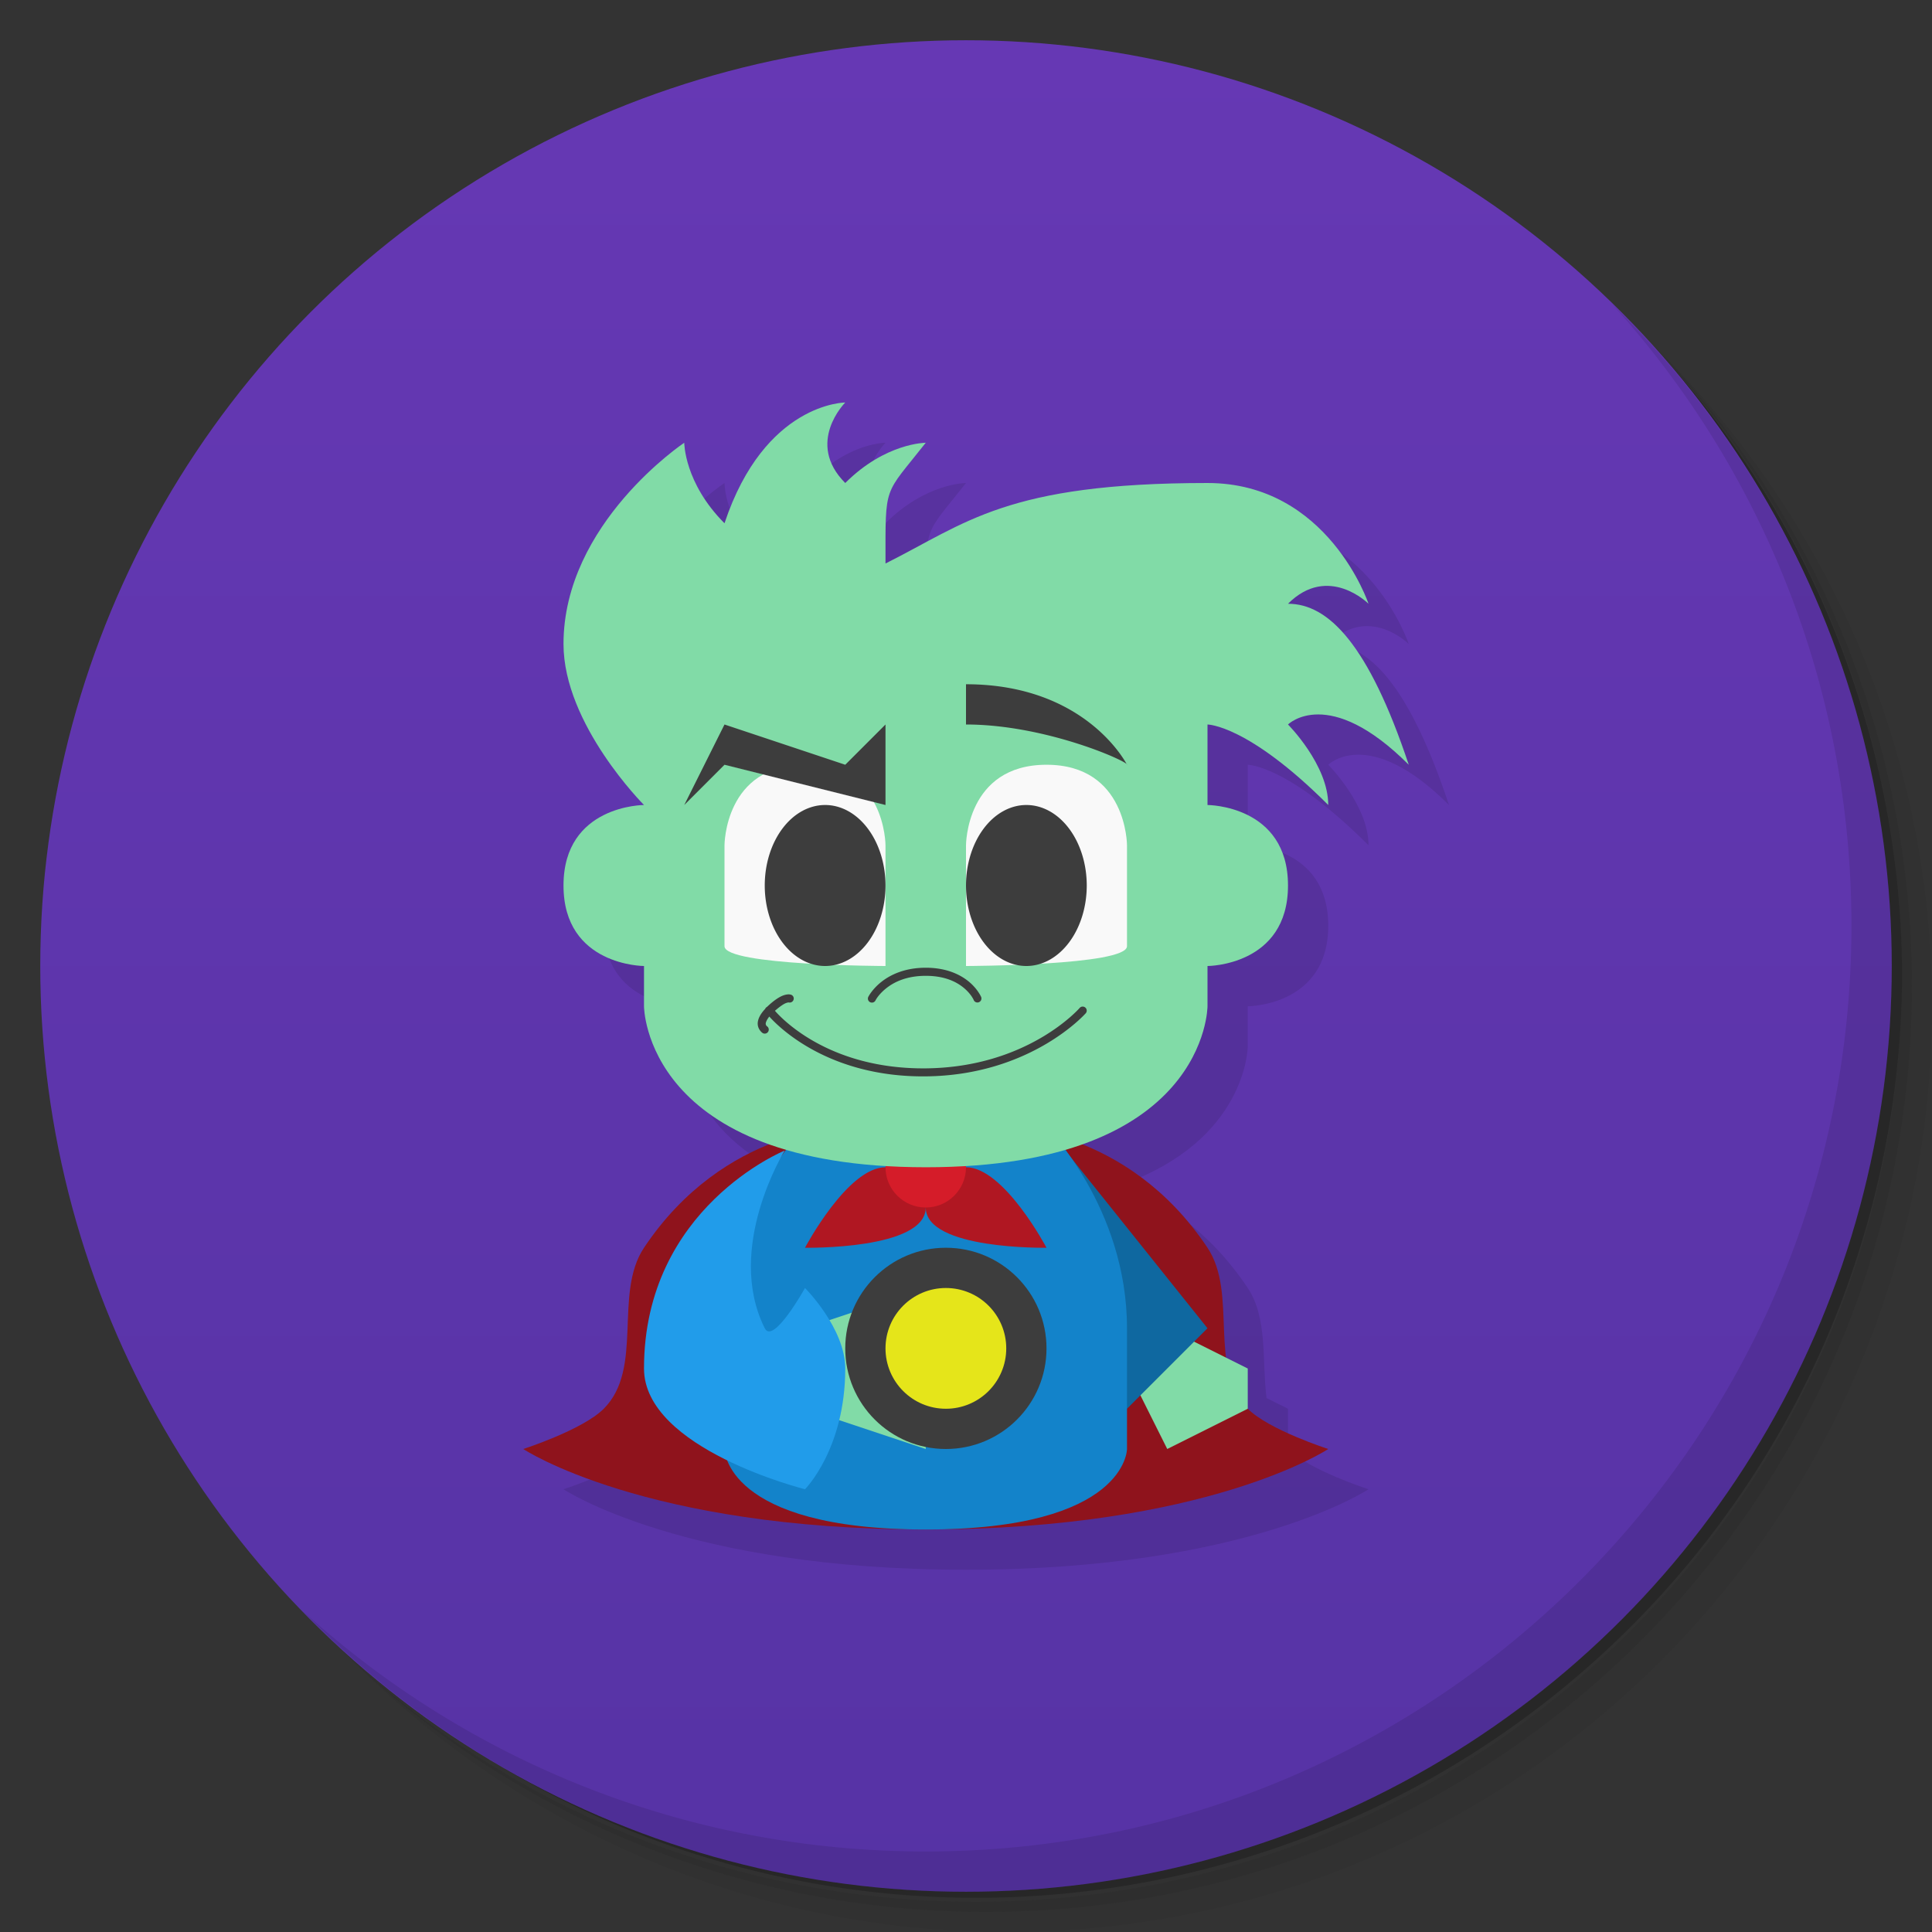 <svg version="1.1" viewBox="0 0 48 48" xmlns="http://www.w3.org/2000/svg">
 <rect x="0" y="0" width="48" height="48" fill="#333333" stroke="none"/>
 <defs>
  <linearGradient id="bg" x2="0" y1="1" y2="47" gradientUnits="userSpaceOnUse">
   <stop style="stop-color:#6638b4" offset="0"/>
   <stop style="stop-color:#5633a5" offset="1"/>
  </linearGradient>
 </defs>
 <path d="m36.31 5c5.859 4.062 9.688 10.831 9.688 18.5 0 12.426-10.07 22.5-22.5 22.5-7.669 0-14.438-3.828-18.5-9.688 1.037 1.822 2.306 3.499 3.781 4.969 4.085 3.712 9.514 5.969 15.469 5.969 12.703 0 23-10.298 23-23 0-5.954-2.256-11.384-5.969-15.469-1.469-1.475-3.147-2.744-4.969-3.781zm4.969 3.781c3.854 4.113 6.219 9.637 6.219 15.719 0 12.703-10.297 23-23 23-6.081 0-11.606-2.364-15.719-6.219 4.16 4.144 9.883 6.719 16.219 6.719 12.703 0 23-10.298 23-23 0-6.335-2.575-12.06-6.719-16.219z" style="opacity:.05"/>
 <path d="m41.28 8.781c3.712 4.085 5.969 9.514 5.969 15.469 0 12.703-10.297 23-23 23-5.954 0-11.384-2.256-15.469-5.969 4.113 3.854 9.637 6.219 15.719 6.219 12.703 0 23-10.298 23-23 0-6.081-2.364-11.606-6.219-15.719z" style="opacity:.1"/>
 <path d="m31.25 2.375c8.615 3.154 14.75 11.417 14.75 21.13 0 12.426-10.07 22.5-22.5 22.5-9.708 0-17.971-6.135-21.12-14.75a23 23 0 0 0 44.875-7 23 23 0 0 0-16-21.875z" style="opacity:.2"/>
 <circle cx="24" cy="24" r="23" style="fill:url(#bg)"/>
 <path d="m22 11s-2 0-3 3c-1-1-1-2-1-2s-3 2-3 5c0 2 2 4 2 4s-2 0-2 2 2 2 2 2v1s0.011 2.327 3.127 3.43c-0.979 0.389-2.166 1.129-3.127 2.57-0.762 1.143 0 3-1 4-0.527 0.527-2 1-2 1s3 2 10 2 10-2 10-2-1.473-0.473-2-1v-1l-0.533-0.266c-0.118-0.923 0.035-1.981-0.467-2.734-0.961-1.442-2.148-2.181-3.127-2.57 3.116-1.103 3.127-3.43 3.127-3.43v-1s2 0 2-2-2-2-2-2v-2s1 0 3 2c0-1-1-2-1-2s1-1 3 1c-1-3-2-4-3-4 1-1 2 0 2 0s-1-3-4-3c-5 0-6 1-8 2 0-2-0.049-1.665 1-3 0 0-1 0-2 1-1-1 0-2 0-2z" style="opacity:.1"/>
 <path d="m40.03 7.531c3.712 4.084 5.969 9.514 5.969 15.469 0 12.703-10.297 23-23 23-5.954 0-11.384-2.256-15.469-5.969 4.178 4.291 10.01 6.969 16.469 6.969 12.703 0 23-10.298 23-23 0-6.462-2.677-12.291-6.969-16.469z" style="opacity:.1"/>
 <path d="m21 28s-3 0-5 3c-0.762 1.143 0 3-1 4-0.527 0.527-2 1-2 1s3 2 10 2 10-2 10-2-1.473-0.473-2-1c-1-1-0.238-2.857-1-4-2-3-5-3-5-3h-2z" style="fill:#8f131c"/>
 <path d="m29 33 2 1v1l-2 1-1-2z" style="fill:#81dba7"/>
 <path d="m28 35 2-2-4-5z" style="fill:#0f68a0"/>
 <path d="m20 28s-2 2-2 5v3s0 2 5 2 5-2 5-2v-3c0-3-2-5-2-5z" style="fill:#1383ca"/>
 <path d="m22 29c-0.943 0-2 2-2 2s3 0.054 3-1c0-0.579-0.529-1-1-1zm1 1c0 1.054 3 1 3 1s-1.057-2-2-2c-0.471 0-1 0.421-1 1z" style="fill:#b01722"/>
 <circle cx="23" cy="29" r="1" style="fill:#d51c29"/>
 <path d="m23 29c-7 0-7-4-7-4v-1s-2 0-2-2 2-2 2-2-2-2-2-4c0-3 3-5 3-5s0 1 1 2c1-3 3-3 3-3s-1 1 0 2c1-1 2-1 2-1-1.049 1.335-1 1-1 3 2-1 3-2 8-2 3 0 4 3 4 3s-1-1-2 0c1 0 2 1 3 4-2-2-3-1-3-1s1 1 1 2c-2-2-3-2-3-2v2s2 0 2 2-2 2-2 2v1s0 4-7 4z" style="fill:#81dba7"/>
 <path d="m20 33 3-1v4l-3-1z" style="fill:#81dba7"/>
 <path d="m19.496 28.585s-3.496 1.415-3.496 5.415c0 2 4 3 4 3s1-1 1-3c0-1-1-2-1-2s-0.789 1.422-1 1c-1-2 0.496-4.415 0.496-4.415z" style="fill:#219cea"/>
 <path d="m20 19c-2 0-2 2-2 2v2.508c0 0.483 4 0.492 4 0.492v-3s0-2-2-2zm6 0c-2 0-2 2-2 2v3s4-0.009 4-0.492v-2.508s0-2-2-2z" style="fill:#f9f9f9"/>
 <circle cx="23.5" cy="33.5" r="2.5" style="fill:#3d3d3d"/>
 <circle cx="23.5" cy="33.5" r="1.5" style="fill:#e5e51a"/>
 <path d="m24 17v1c2 0 4.053 0.932 4 1 0 0-1-2-4-2zm-6 1-1 2 1-1 4 1v-2l-1 1zm2.5 2a1.5 2 0 0 0-1.5 2 1.5 2 0 0 0 1.5 2 1.5 2 0 0 0 1.5-2 1.5 2 0 0 0-1.5-2zm5 0a1.5 2 0 0 0-1.5 2 1.5 2 0 0 0 1.5 2 1.5 2 0 0 0 1.5-2 1.5 2 0 0 0-1.5-2zm-2.5 4.043c-0.522 0-0.88 0.175-1.103 0.352-0.224 0.177-0.32 0.363-0.32 0.363a0.1 0.1 0 1 0 0.178 0.09s0.072-0.144 0.266-0.297c0.193-0.153 0.502-0.307 0.98-0.307s0.772 0.154 0.951 0.305 0.238 0.293 0.238 0.293a0.1 0.1 0 1 0 0.184-0.078s-0.082-0.189-0.293-0.367c-0.211-0.178-0.558-0.354-1.08-0.354zm-3.412 0.662c-0.032 3.39e-4 -0.074 0.007-0.125 0.025-0.097 0.035-0.232 0.119-0.406 0.285a0.1 0.1 0 0 0-0.047 0.051c-0.153 0.162-0.202 0.307-0.18 0.418 0.024 0.118 0.115 0.18 0.115 0.18a0.1 0.1 0 1 0 0.109-0.168s-0.022-0.013-0.029-0.051c-6e-3 -0.03 0.016-0.096 0.088-0.189 0.209 0.234 1.449 1.51 3.887 1.486 2.619-0.025 3.975-1.568 3.975-1.568a0.1 0.1 0 0 0-0.152-0.131s-1.281 1.476-3.822 1.5c-2.397 0.023-3.576-1.232-3.748-1.43 0.126-0.111 0.224-0.174 0.277-0.193 0.033-0.012 0.053-0.014 0.061-0.014 0.008-8.3e-5 -0.006-0.004-0.006-0.004a0.1 0.1 0 1 0 0.07-0.188s-0.034-0.01-0.066-0.01z" style="fill:#3d3d3d"/>
</svg>
